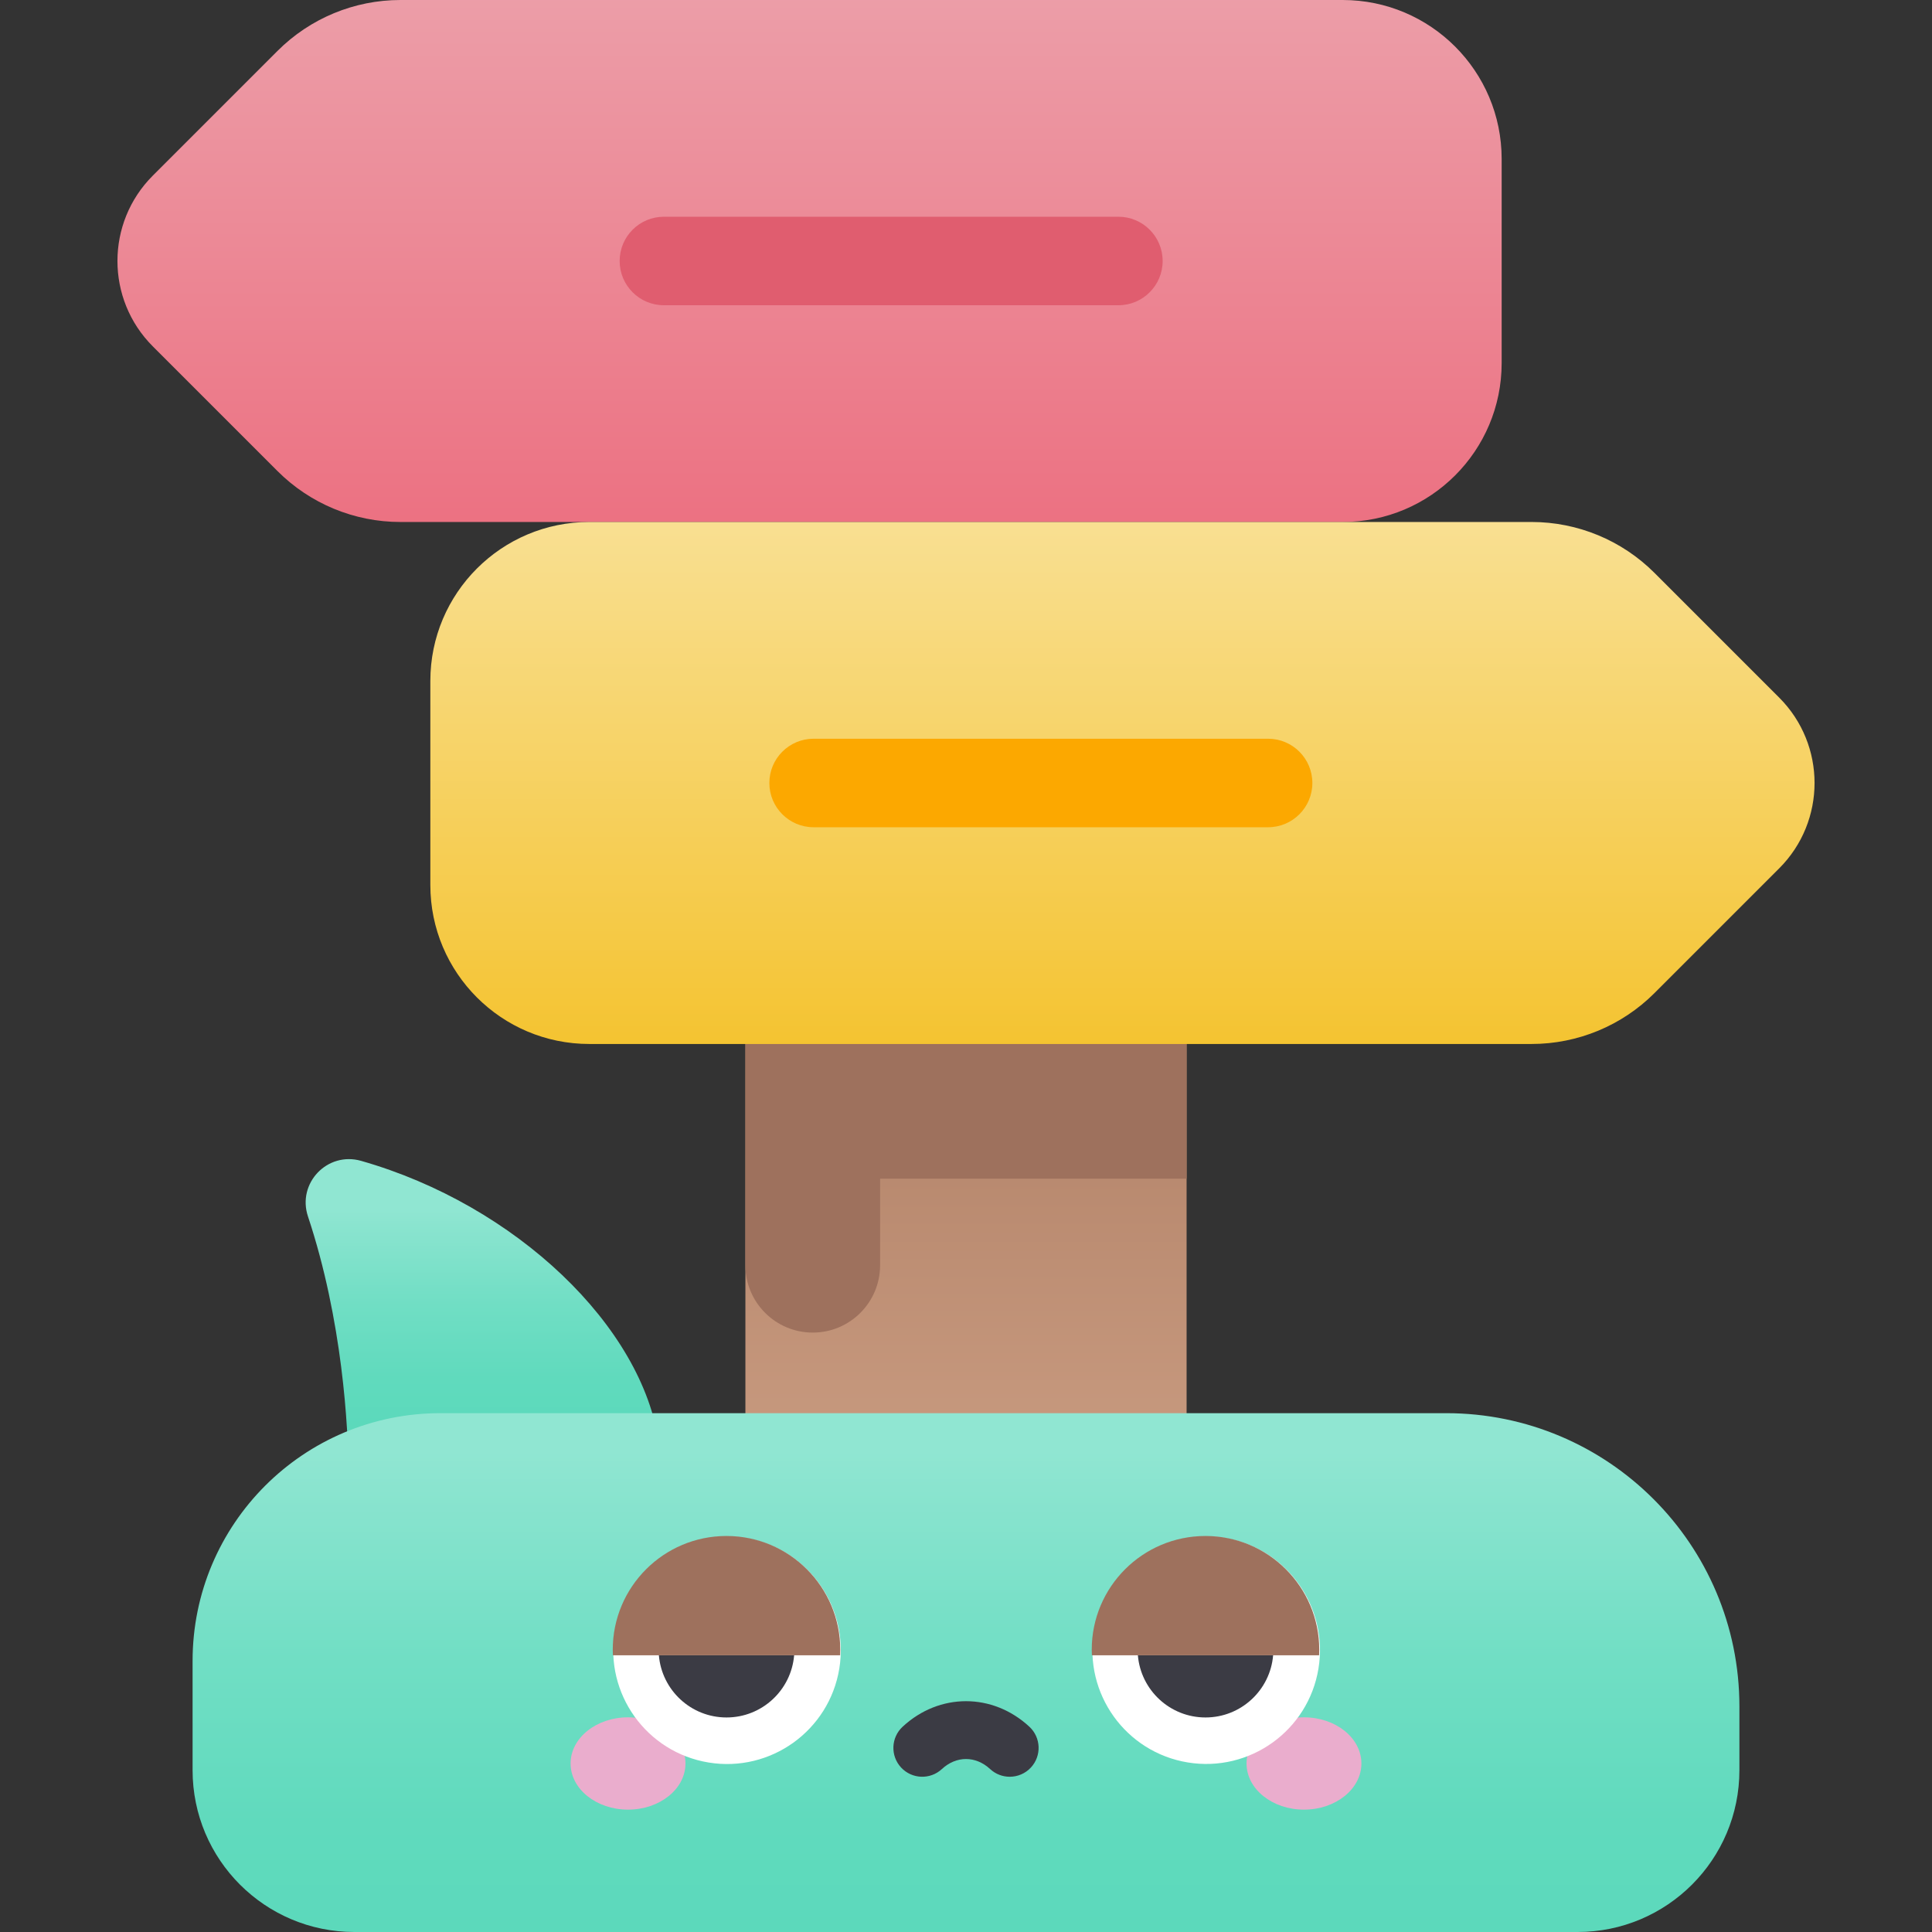 <svg id="Capa_1" enable-background="new 0 0 502 502" height="512" viewBox="0 0 502 502" width="512" xmlns="http://www.w3.org/2000/svg" xmlns:xlink="http://www.w3.org/1999/xlink"><rect x="0" y="0" width="502" height="502" fill="#333333" stroke="none"/><linearGradient id="lg1"><stop offset="0" stop-color="#5bd9bb"/><stop offset=".253" stop-color="#60dabd"/><stop offset=".573" stop-color="#70dec4"/><stop offset=".926" stop-color="#8ae4cf"/><stop offset="1" stop-color="#90e6d2"/></linearGradient><linearGradient id="SVGID_1_" gradientUnits="userSpaceOnUse" x1="125.309" x2="125.309" xlink:href="#lg1" y1="373.022" y2="314.039"/><linearGradient id="SVGID_2_" gradientUnits="userSpaceOnUse" x1="251" x2="251" y1="248.167" y2="392.555"><stop offset="0" stop-color="#ad7d63"/><stop offset="1" stop-color="#cb9d82"/></linearGradient><linearGradient id="SVGID_3_" gradientTransform="matrix(-1 0 0 1 755.382 0)" gradientUnits="userSpaceOnUse" x1="545.033" x2="545.033" y1="143.048" y2="-8.795"><stop offset="0" stop-color="#ec6f80"/><stop offset="1" stop-color="#eca0aa"/></linearGradient><linearGradient id="SVGID_4_" gradientUnits="userSpaceOnUse" x1="291.651" x2="291.651" y1="278.679" y2="126.836"><stop offset="0" stop-color="#f4c22c"/><stop offset="1" stop-color="#f9e198"/></linearGradient><linearGradient id="SVGID_5_" gradientUnits="userSpaceOnUse" x1="251" x2="251" xlink:href="#lg1" y1="506.132" y2="377.159"/><g><path d="m90.555 383.386c0-12.517-1.603-40.488-10.534-67.31-2.879-8.646 5.046-16.941 13.81-14.444 40.237 11.467 73.205 43.1 77.369 73.451z" fill="url(#SVGID_1_)"/><path d="m193.68 263.294h114.639v151.887h-114.639z" fill="url(#SVGID_2_)"/><path d="m211.18 346.251c9.665 0 17.5-7.835 17.5-17.5v-22.489h79.64v-42.969h-114.64v65.457c0 9.666 7.835 17.501 17.5 17.501z" fill="#9e715d"/><path d="m72.113 122.408-32.408-32.408c-12.252-12.252-12.252-32.117 0-44.369l32.408-32.408c8.467-8.466 19.95-13.223 31.924-13.223h244.844c22.81 0 41.301 18.491 41.301 41.301v53.029c0 22.81-18.491 41.301-41.301 41.301h-244.844c-11.974 0-23.457-4.756-31.924-13.223z" fill="url(#SVGID_3_)"/><path d="m290.596 79.315h-118.09c-6.351 0-11.5-5.149-11.5-11.5s5.149-11.5 11.5-11.5h118.09c6.351 0 11.5 5.149 11.5 11.5 0 6.352-5.149 11.5-11.5 11.5z" fill="#e05d6f"/><path d="m429.887 258.039 32.408-32.408c12.252-12.252 12.252-32.117 0-44.369l-32.408-32.408c-8.467-8.467-19.95-13.224-31.924-13.224h-244.844c-22.81 0-41.301 18.491-41.301 41.301v53.029c0 22.81 18.491 41.301 41.301 41.301h244.844c11.974.001 23.457-4.755 31.924-13.222z" fill="url(#SVGID_4_)"/><path d="m329.495 214.947h-118.09c-6.351 0-11.5-5.149-11.5-11.5s5.149-11.5 11.5-11.5h118.09c6.351 0 11.5 5.149 11.5 11.5s-5.149 11.5-11.5 11.5z" fill="#fca800"/><path d="m409.921 502h-317.842c-23.217 0-42.038-18.821-42.038-42.038v-28.395c0-35.555 28.823-64.377 64.377-64.377h261.33c42.09 0 76.21 34.121 76.21 76.21v16.562c.001 23.217-18.82 42.038-42.037 42.038z" fill="url(#SVGID_5_)"/><g><ellipse cx="163.184" cy="458.213" fill="#eaadcd" rx="14.925" ry="11.994"/><ellipse cx="338.816" cy="458.213" fill="#eaadcd" rx="14.924" ry="11.994"/><ellipse cx="313.229" cy="428.657" fill="#fff" rx="29.557" ry="29.557" transform="matrix(.162 -.987 .987 .162 -160.418 668.484)"/><path d="m295.658 430.104c.755 9.046 8.331 16.153 17.572 16.153s16.817-7.108 17.572-16.153z" fill="#3b3b44"/><path d="m313.229 399.1c-16.324 0-29.557 13.233-29.557 29.557 0 .486.014.968.037 1.447h59.04c.023-.48.037-.962.037-1.447 0-16.324-13.233-29.557-29.557-29.557z" fill="#9e715d"/><ellipse cx="188.771" cy="428.657" fill="#fff" rx="29.557" ry="29.557" transform="matrix(.162 -.987 .987 .162 -264.761 545.662)"/><path d="m171.199 430.104c.755 9.046 8.331 16.153 17.572 16.153s16.817-7.108 17.572-16.153z" fill="#3b3b44"/><path d="m188.771 399.1c-16.324 0-29.557 13.233-29.557 29.557 0 .486.014.968.037 1.447h59.04c.023-.48.037-.962.037-1.447 0-16.324-13.234-29.557-29.557-29.557z" fill="#9e715d"/><path d="m262.365 461.662c-1.825 0-3.654-.662-5.097-2-3.749-3.477-8.787-3.477-12.536 0-3.038 2.816-7.783 2.636-10.599-.401s-2.637-7.783.401-10.599c9.541-8.846 23.392-8.846 32.933 0 3.038 2.816 3.217 7.562.401 10.599-1.479 1.594-3.488 2.401-5.503 2.401z" fill="#3b3b44"/></g></g></svg>